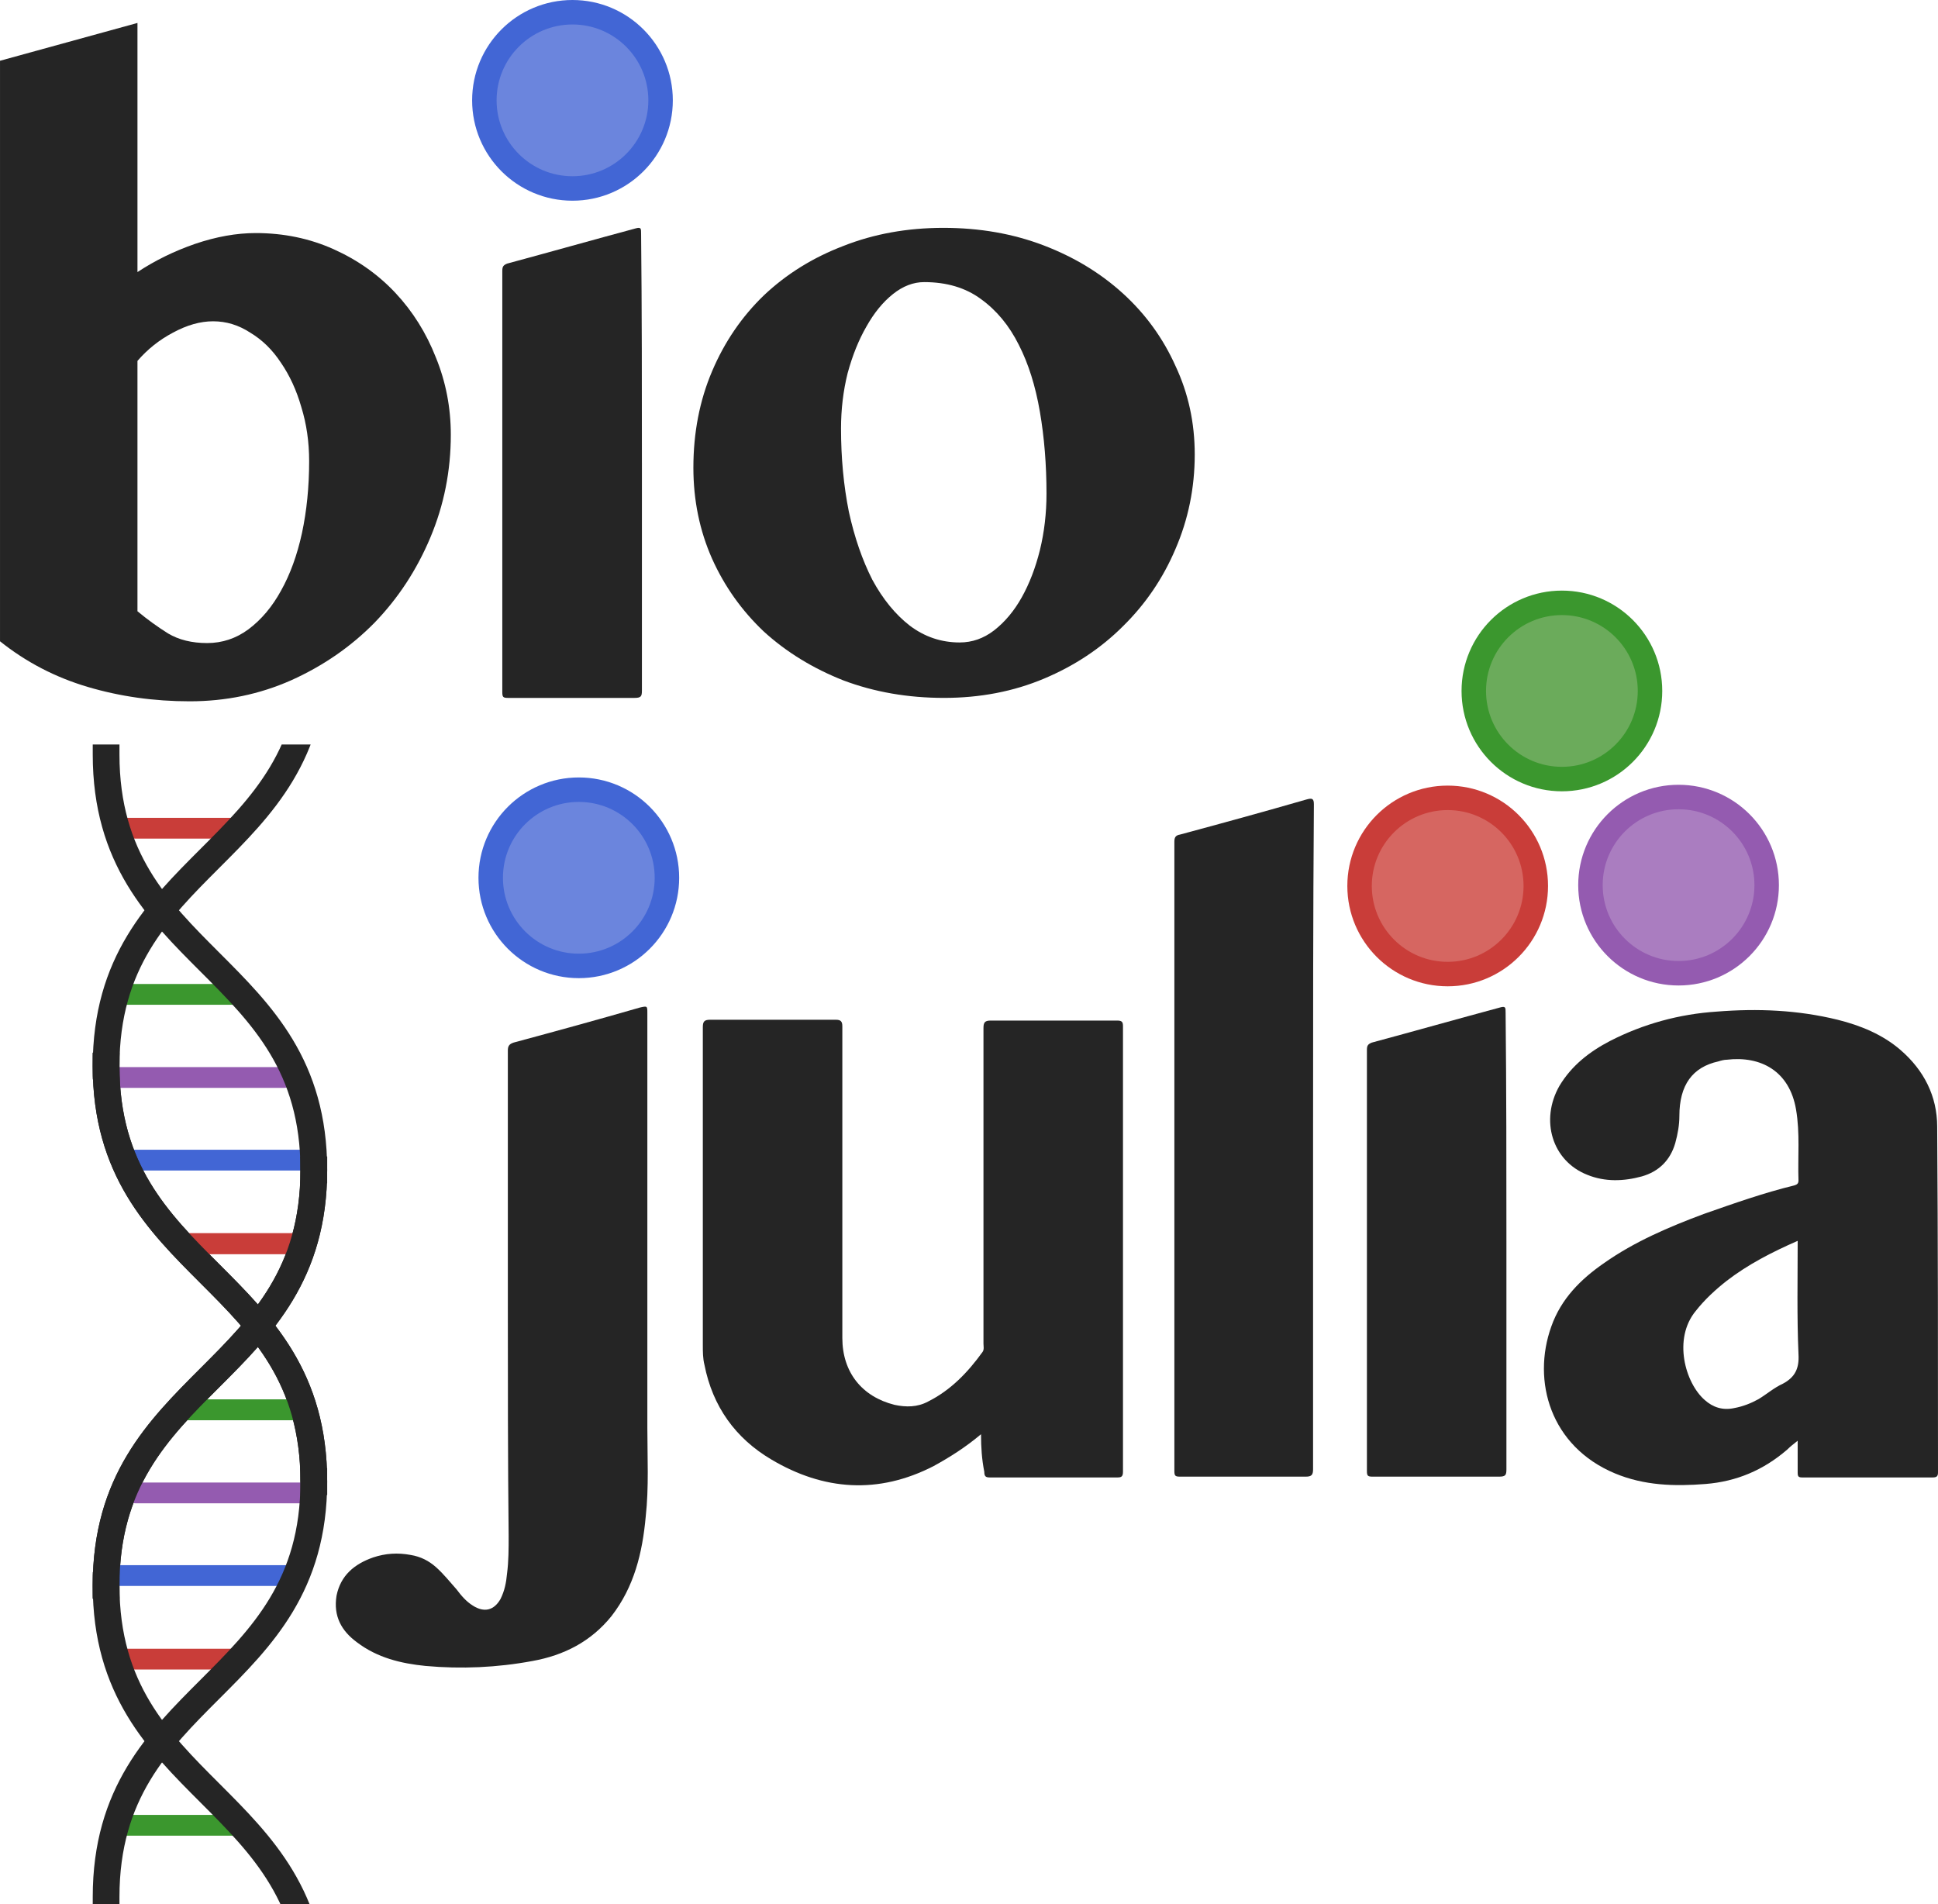 <?xml version="1.0" encoding="UTF-8" standalone="no"?>
<!-- Created with Inkscape (http://www.inkscape.org/) -->

<svg
   xmlns:dc="http://purl.org/dc/elements/1.1/"
   xmlns:cc="http://creativecommons.org/ns#"
   xmlns:rdf="http://www.w3.org/1999/02/22-rdf-syntax-ns#"
   xmlns:svg="http://www.w3.org/2000/svg"
   xmlns="http://www.w3.org/2000/svg"
   xmlns:sodipodi="http://sodipodi.sourceforge.net/DTD/sodipodi-0.dtd"
   xmlns:inkscape="http://www.inkscape.org/namespaces/inkscape"
   width="67.041mm"
   height="65.873mm"
   viewBox="0 0 237.546 233.41"
   id="svg10103"
   version="1.1"
   inkscape:version="0.91 r13725"
   sodipodi:docname="BioJulia_Design_5.svg">
  <defs
     id="defs10105">
    <clipPath
       clipPathUnits="userSpaceOnUse"
       id="clipPath6648-9-8">
      <rect
         style="fill:#252525;fill-opacity:0.345;stroke:none;stroke-width:2.573;stroke-linecap:square;stroke-linejoin:round;stroke-miterlimit:4;stroke-dasharray:none;stroke-opacity:1"
         id="rect6650-1-2"
         width="111.776"
         height="25"
         x="568.849"
         y="658.072" />
    </clipPath>
  </defs>
  <sodipodi:namedview
     id="base"
     pagecolor="#ffffff"
     bordercolor="#666666"
     borderopacity="1.0"
     inkscape:pageopacity="0.0"
     inkscape:pageshadow="2"
     inkscape:zoom="2.8"
     inkscape:cx="104.27943"
     inkscape:cy="69.675707"
     inkscape:document-units="px"
     inkscape:current-layer="layer1"
     showgrid="false"
     fit-margin-top="0"
     fit-margin-left="0"
     fit-margin-right="0"
     fit-margin-bottom="0"
     inkscape:window-width="1440"
     inkscape:window-height="776"
     inkscape:window-x="0"
     inkscape:window-y="1"
     inkscape:window-maximized="1" />
  <g
     inkscape:label="Layer 1"
     inkscape:groupmode="layer"
     id="layer1"
     transform="translate(-1355.144,-1053.501)">
    <g
       id="g10022">
      <circle
         style="fill:#6b85dd;stroke:#4266d5;stroke-width:3"
         cx="1426.091"
         cy="1161.09"
         r="10.8"
         id="circle7282-6" />
      <circle
         style="fill:#d66661;stroke:#c93d39;stroke-width:3"
         cx="1532.591"
         cy="1162.09"
         r="10.8"
         id="circle7284-4" />
      <circle
         style="fill:#6bab5b;stroke:#3b972e;stroke-width:3"
         cx="1546.591"
         cy="1138.189"
         r="10.8"
         id="circle7286-2" />
      <circle
         style="fill:#aa7dc0;stroke:#945bb0;stroke-width:3"
         cx="1560.891"
         cy="1161.989"
         r="10.8"
         id="circle7288-7" />
      <path
         style="fill:#252525"
         inkscape:connector-curvature="0"
         d="m 1417.391,1213.489 c 0,-10.4 0,-20.8 0,-31.2 0,-0.5 0.1,-0.8 0.7,-1 5.2,-1.4 10.3,-2.8 15.5,-4.3 0.9,-0.2 0.9,-0.2 0.9,0.7 0,16.9 0,33.9 0,50.8 0,3.6 0.2,7.3 -0.2,10.9 -0.4,4.4 -1.4,8.6 -4.2,12.2 -2.5,3.1 -5.8,4.8 -9.7,5.5 -4.3,0.8 -8.7,1 -13.1,0.6 -3,-0.3 -5.9,-1 -8.4,-2.9 -1.9,-1.4 -2.9,-3.2 -2.5,-5.7 0.5,-2.5 2.2,-3.9 4.5,-4.7 1.5,-0.5 3,-0.6 4.6,-0.3 1.2,0.2 2.2,0.7 3.1,1.5 0.9,0.8 1.7,1.8 2.5,2.7 0.6,0.8 1.2,1.5 2,2 1.4,0.9 2.6,0.6 3.4,-0.8 0.5,-1 0.7,-2 0.8,-3.1 0.2,-1.5 0.2,-3.1 0.2,-4.6 -0.1,-9.4 -0.1,-18.8 -0.1,-28.3 z"
         id="path7290-7" />
      <path
         style="fill:#252525"
         inkscape:connector-curvature="0"
         d="m 1475.391,1229.289 c -1.9,1.6 -3.8,2.8 -5.8,3.9 -6.8,3.5 -13.5,3 -19.9,-0.8 -4.4,-2.6 -7.2,-6.5 -8.2,-11.6 -0.2,-0.8 -0.2,-1.6 -0.2,-2.4 0,-13 0,-26 0,-39 0,-0.7 0.2,-0.9 0.9,-0.9 5.1,0 10.3,0 15.4,0 0.6,0 0.8,0.2 0.8,0.8 0,12.7 0,25.5 0,38.2 0,4.2 2.4,7.2 6.4,8.2 1.4,0.3 2.8,0.3 4.1,-0.4 2.8,-1.4 4.9,-3.6 6.7,-6.1 0.2,-0.3 0.1,-0.7 0.1,-1 0,-12.9 0,-25.8 0,-38.7 0,-0.7 0.2,-0.9 0.9,-0.9 5.2,0 10.3,0 15.5,0 0.6,0 0.7,0.2 0.7,0.7 0,18.2 0,36.4 0,54.6 0,0.6 -0.2,0.7 -0.7,0.7 -5.2,0 -10.4,0 -15.6,0 -0.5,0 -0.7,-0.1 -0.7,-0.7 -0.3,-1.5 -0.4,-3 -0.4,-4.6 z"
         id="path7292-7" />
      <path
         style="fill:#252525"
         inkscape:connector-curvature="0"
         d="m 1516.091,1192.889 c 0,13.6 0,27.1 0,40.7 0,0.7 -0.2,0.9 -0.9,0.9 -5.1,0 -10.3,0 -15.4,0 -0.6,0 -0.7,-0.1 -0.7,-0.7 0,-25.7 0,-51.4 0,-77.1 0,-0.5 0.1,-0.8 0.7,-0.9 5.2,-1.4 10.3,-2.8 15.5,-4.3 0.7,-0.2 0.9,-0.1 0.9,0.6 -0.1,13.6 -0.1,27.2 -0.1,40.8 z"
         id="path7294-4" />
      <path
         style="fill:#252525"
         inkscape:connector-curvature="0"
         d="m 1539.791,1205.689 c 0,9.3 0,18.6 0,27.9 0,0.7 -0.1,0.9 -0.9,0.9 -5.2,0 -10.3,0 -15.5,0 -0.6,0 -0.7,-0.1 -0.7,-0.7 0,-17.2 0,-34.4 0,-51.6 0,-0.5 0.1,-0.7 0.6,-0.9 5.2,-1.4 10.5,-2.9 15.7,-4.3 0.7,-0.2 0.7,0 0.7,0.6 0.1,9.4 0.1,18.7 0.1,28.1 z"
         id="path7296-0" />
      <path
         style="fill:#252525"
         inkscape:connector-curvature="0"
         d="m 1575.491,1230.089 c -0.5,0.4 -0.9,0.7 -1.3,1.1 -2.9,2.5 -6.2,3.9 -10,4.2 -3.8,0.3 -7.5,0.2 -11.1,-1.3 -7.9,-3.3 -10.2,-11.3 -7.8,-18 1.2,-3.4 3.6,-5.8 6.5,-7.8 3.7,-2.6 7.9,-4.4 12.2,-6 3.7,-1.3 7.4,-2.6 11.1,-3.5 0.3,-0.1 0.5,-0.2 0.5,-0.6 -0.1,-2.9 0.2,-5.8 -0.3,-8.7 -0.8,-4.7 -4.3,-6.6 -8.5,-6.1 -0.3,0 -0.7,0.1 -1,0.2 -3.2,0.7 -4.8,2.9 -4.8,6.7 0,1.1 -0.2,2.2 -0.5,3.3 -0.6,2.1 -2,3.5 -4.1,4.1 -2.2,0.6 -4.5,0.7 -6.7,-0.2 -4.3,-1.7 -5.8,-6.7 -3.4,-10.9 1.5,-2.5 3.7,-4.2 6.2,-5.5 4.1,-2.1 8.5,-3.3 13.1,-3.6 5,-0.4 9.9,-0.2 14.8,1 2.8,0.7 5.5,1.8 7.7,3.7 2.9,2.5 4.5,5.7 4.5,9.4 0.1,14.1 0.1,28.2 0.1,42.4 0,0.5 -0.2,0.6 -0.7,0.6 -5.3,0 -10.6,0 -15.9,0 -0.5,0 -0.6,-0.1 -0.6,-0.6 0,-1.3 0,-2.5 0,-3.9 z m 0,-24.5 c -3.2,1.4 -6.1,2.9 -8.7,4.9 -1.4,1.1 -2.7,2.3 -3.8,3.7 -2.8,3.4 -1.3,8.8 1.1,10.9 1,0.9 2.2,1.3 3.6,1 1.1,-0.2 2.1,-0.6 3,-1.1 1,-0.6 1.9,-1.4 3,-1.9 1.5,-0.8 2,-1.9 1.9,-3.6 -0.2,-4.6 -0.1,-9.2 -0.1,-13.9 z"
         id="path7298-0" />
      <path
         d="m 1433.825,1110.222 c 0,9.306 0,18.612 0,27.918 0,0.7 -0.1,0.901 -0.901,0.901 -5.203,0 -10.306,0 -15.51,0 -0.6,0 -0.701,-0.1 -0.701,-0.701 0,-17.211 0,-34.422 0,-51.633 0,-0.5 0.1,-0.7 0.6,-0.9 5.203,-1.401 10.507,-2.902 15.71,-4.303 0.701,-0.2 0.701,0 0.701,0.601 0.1,9.406 0.1,18.812 0.1,28.118 z"
         id="path7302-4"
         inkscape:connector-curvature="0"
         style="fill:#252525" />
      <path
         d="m 1355.144,1060.949 16.849,-4.635 0,30.535 q 3.237,-2.134 7.064,-3.458 3.9,-1.324 7.431,-1.324 5.15,0 9.565,1.987 4.415,1.987 7.579,5.371 3.164,3.385 4.93,7.873 1.839,4.488 1.839,9.492 0,6.622 -2.502,12.582 -2.502,5.96 -6.843,10.448 -4.341,4.415 -10.227,7.064 -5.813,2.575 -12.435,2.575 -6.548,0 -12.508,-1.766 -5.96,-1.766 -10.742,-5.592 l 0,-71.15 z m 16.849,67.471 q 1.766,1.472 3.752,2.722 1.987,1.177 4.783,1.177 2.796,0 5.077,-1.692 2.354,-1.766 3.973,-4.709 1.692,-3.017 2.575,-7.064 0.883,-4.12 0.883,-8.829 0,-3.532 -0.957,-6.622 -0.883,-3.09 -2.502,-5.445 -1.545,-2.354 -3.752,-3.679 -2.134,-1.398 -4.562,-1.398 -2.354,0 -4.93,1.398 -2.502,1.325 -4.341,3.458 l 0,30.682 z"
         style="font-style:normal;font-variant:normal;font-weight:bold;font-stretch:normal;font-size:150.689px;line-height:125%;font-family:'Sinhala MN';-inkscape-font-specification:'Sinhala MN, Bold';text-align:start;letter-spacing:0px;word-spacing:0px;writing-mode:lr-tb;text-anchor:start;fill:#252525;fill-opacity:1;stroke:none;stroke-width:1px;stroke-linecap:butt;stroke-linejoin:miter;stroke-opacity:1"
         id="path9934"
         inkscape:connector-curvature="0" />
      <path
         d="m 1470.86,1139.04 q -6.647,0 -12.335,-2.142 -5.614,-2.216 -9.75,-5.983 -4.062,-3.841 -6.352,-8.937 -2.29,-5.17 -2.29,-11.153 0,-6.426 2.29,-11.818 2.29,-5.392 6.352,-9.306 4.136,-3.915 9.75,-6.057 5.613,-2.216 12.261,-2.216 6.647,0 12.261,2.142 5.614,2.142 9.75,5.909 4.136,3.767 6.426,8.863 2.364,5.022 2.364,10.857 0,6.13 -2.364,11.596 -2.29,5.392 -6.426,9.454 -4.062,4.062 -9.676,6.426 -5.613,2.364 -12.261,2.364 z m 1.92,-6.795 q 2.29,0 4.21,-1.477 1.994,-1.551 3.398,-4.062 1.403,-2.511 2.216,-5.761 0.812,-3.324 0.812,-6.943 0,-5.318 -0.812,-10.045 -0.812,-4.727 -2.585,-8.198 -1.773,-3.545 -4.653,-5.613 -2.807,-2.068 -6.943,-2.068 -1.994,0 -3.841,1.477 -1.847,1.477 -3.25,3.989 -1.403,2.437 -2.29,5.687 -0.812,3.25 -0.812,6.795 0,5.392 0.96,10.193 1.034,4.727 2.881,8.346 1.92,3.545 4.579,5.613 2.733,2.068 6.13,2.068 z"
         style="font-style:normal;font-variant:normal;font-weight:bold;font-stretch:normal;font-size:151.267px;line-height:125%;font-family:'Sinhala MN';-inkscape-font-specification:'Sinhala MN, Bold';text-align:start;letter-spacing:0px;word-spacing:0px;writing-mode:lr-tb;text-anchor:start;fill:#252525;fill-opacity:1;stroke:none;stroke-width:1px;stroke-linecap:butt;stroke-linejoin:miter;stroke-opacity:1"
         id="path9938"
         inkscape:connector-curvature="0" />
      <circle
         style="fill:#6b85dd;stroke:#4266d5;stroke-width:3"
         cx="1425.313"
         cy="1065.801"
         r="10.8"
         id="circle7312-1" />
      <g
         inkscape:transform-center-y="45.033058"
         inkscape:transform-center-x="-65.778612"
         clip-path="url(#clipPath6648-9-8)"
         id="g7539-6"
         transform="matrix(0,-1.273,-1.273,0,2234.293,2011.185)">
        <path
           style="fill:none;fill-rule:evenodd;stroke:#4266d5;stroke-width:2;stroke-linecap:butt;stroke-linejoin:round;stroke-miterlimit:4;stroke-dasharray:none;stroke-opacity:1"
           d="m 640.607,678.451 0,-18.514"
           id="path7541-8"
           inkscape:connector-curvature="0" />
        <path
           style="fill:none;fill-rule:evenodd;stroke:#c93d39;stroke-width:2;stroke-linecap:round;stroke-linejoin:round;stroke-miterlimit:4;stroke-dasharray:none;stroke-opacity:1"
           d="m 632.563,672.982 0,-11.56"
           id="path7543-1"
           inkscape:connector-curvature="0" />
        <path
           inkscape:connector-curvature="0"
           id="path7545-7"
           d="m 616.563,662.781 0,9.578"
           style="fill:none;fill-rule:evenodd;stroke:#3b972e;stroke-width:2;stroke-linecap:square;stroke-linejoin:round;stroke-miterlimit:4;stroke-dasharray:none;stroke-opacity:1" />
        <path
           inkscape:connector-curvature="0"
           id="path7547-3"
           d="m 672.563,667.812 0,11.56"
           style="fill:none;fill-rule:evenodd;stroke:#c93d39;stroke-width:2;stroke-linecap:round;stroke-linejoin:round;stroke-miterlimit:4;stroke-dasharray:none;stroke-opacity:1" />
        <path
           style="fill:none;fill-rule:evenodd;stroke:#3b972e;stroke-width:2;stroke-linecap:square;stroke-linejoin:round;stroke-miterlimit:4;stroke-dasharray:none;stroke-opacity:1"
           d="m 656.563,678.013 0,-9.578"
           id="path7549-5"
           inkscape:connector-curvature="0" />
        <path
           style="fill:none;fill-rule:evenodd;stroke:#945bb0;stroke-width:2;stroke-linecap:round;stroke-linejoin:round;stroke-miterlimit:4;stroke-dasharray:none;stroke-opacity:1"
           d="m 648.563,680.448 0,-17.188"
           id="path7551-8"
           inkscape:connector-curvature="0" />
        <path
           inkscape:connector-curvature="0"
           id="path7553-5"
           d="m 599.662,680.397 c 20,0 20,-20 40,-20"
           style="fill:none;fill-rule:evenodd;stroke:#252525;stroke-width:2.573;stroke-linecap:square;stroke-linejoin:miter;stroke-miterlimit:4;stroke-dasharray:none;stroke-opacity:1" />
        <path
           style="fill:none;fill-rule:evenodd;stroke:#252525;stroke-width:2.573;stroke-linecap:square;stroke-linejoin:miter;stroke-miterlimit:4;stroke-dasharray:none;stroke-opacity:1"
           d="m 609.662,660.397 c 20,0 20,20 40,20"
           id="path7555-1"
           inkscape:connector-curvature="0" />
        <path
           style="fill:none;fill-rule:evenodd;stroke:#252525;stroke-width:2.573;stroke-linecap:square;stroke-linejoin:miter;stroke-miterlimit:4;stroke-dasharray:none;stroke-opacity:1"
           d="m 639.662,660.397 c 20,0 20,20 40,20"
           id="path7557-9"
           inkscape:connector-curvature="0" />
        <path
           inkscape:connector-curvature="0"
           id="path7559-8"
           d="m 649.662,680.397 c 20,0 20,-20 40,-20"
           style="fill:none;fill-rule:evenodd;stroke:#252525;stroke-width:2.573;stroke-linecap:square;stroke-linejoin:miter;stroke-miterlimit:4;stroke-dasharray:none;stroke-opacity:1" />
        <path
           inkscape:connector-curvature="0"
           id="path7561-0"
           d="m 600.606,662.343 0,18.514"
           style="fill:none;fill-rule:evenodd;stroke:#4266d5;stroke-width:2;stroke-linecap:butt;stroke-linejoin:round;stroke-miterlimit:4;stroke-dasharray:none;stroke-opacity:1" />
        <path
           inkscape:connector-curvature="0"
           id="path7563-1"
           d="m 592.563,667.812 0,11.56"
           style="fill:none;fill-rule:evenodd;stroke:#c93d39;stroke-width:2;stroke-linecap:round;stroke-linejoin:round;stroke-miterlimit:4;stroke-dasharray:none;stroke-opacity:1" />
        <path
           style="fill:none;fill-rule:evenodd;stroke:#3b972e;stroke-width:2;stroke-linecap:square;stroke-linejoin:round;stroke-miterlimit:4;stroke-dasharray:none;stroke-opacity:1"
           d="m 576.562,678.013 0,-9.578"
           id="path7565-0"
           inkscape:connector-curvature="0" />
        <path
           style="fill:none;fill-rule:evenodd;stroke:#c93d39;stroke-width:2;stroke-linecap:round;stroke-linejoin:round;stroke-miterlimit:4;stroke-dasharray:none;stroke-opacity:1"
           d="m 632.563,672.982 0,-11.56"
           id="path7567-2"
           inkscape:connector-curvature="0" />
        <path
           inkscape:connector-curvature="0"
           id="path7569-0"
           d="m 616.562,662.781 0,9.578"
           style="fill:none;fill-rule:evenodd;stroke:#3b972e;stroke-width:2;stroke-linecap:square;stroke-linejoin:round;stroke-miterlimit:4;stroke-dasharray:none;stroke-opacity:1" />
        <path
           inkscape:connector-curvature="0"
           id="path7571-8"
           d="m 608.563,660.346 0,17.188"
           style="fill:none;fill-rule:evenodd;stroke:#945bb0;stroke-width:2;stroke-linecap:round;stroke-linejoin:round;stroke-miterlimit:4;stroke-dasharray:none;stroke-opacity:1" />
        <path
           style="fill:none;fill-rule:evenodd;stroke:#252525;stroke-width:2.573;stroke-linecap:square;stroke-linejoin:miter;stroke-miterlimit:4;stroke-dasharray:none;stroke-opacity:1"
           d="m 559.662,660.397 c 20,0 20,20 40,20"
           id="path7573-6"
           inkscape:connector-curvature="0" />
        <path
           inkscape:connector-curvature="0"
           id="path7575-3"
           d="m 569.662,680.397 c 20,0 20,-20 40,-20"
           style="fill:none;fill-rule:evenodd;stroke:#252525;stroke-width:2.573;stroke-linecap:square;stroke-linejoin:miter;stroke-miterlimit:4;stroke-dasharray:none;stroke-opacity:1" />
        <path
           inkscape:connector-curvature="0"
           id="path7577-8"
           d="m 599.662,680.397 c 20,0 20,-20 40,-20"
           style="fill:none;fill-rule:evenodd;stroke:#252525;stroke-width:2.573;stroke-linecap:square;stroke-linejoin:miter;stroke-miterlimit:4;stroke-dasharray:none;stroke-opacity:1" />
        <path
           style="fill:none;fill-rule:evenodd;stroke:#252525;stroke-width:2.573;stroke-linecap:square;stroke-linejoin:miter;stroke-miterlimit:4;stroke-dasharray:none;stroke-opacity:1"
           d="m 609.662,660.397 c 20,0 20,20 40,20"
           id="path7579-3"
           inkscape:connector-curvature="0" />
      </g>
    </g>
  </g>
</svg>
